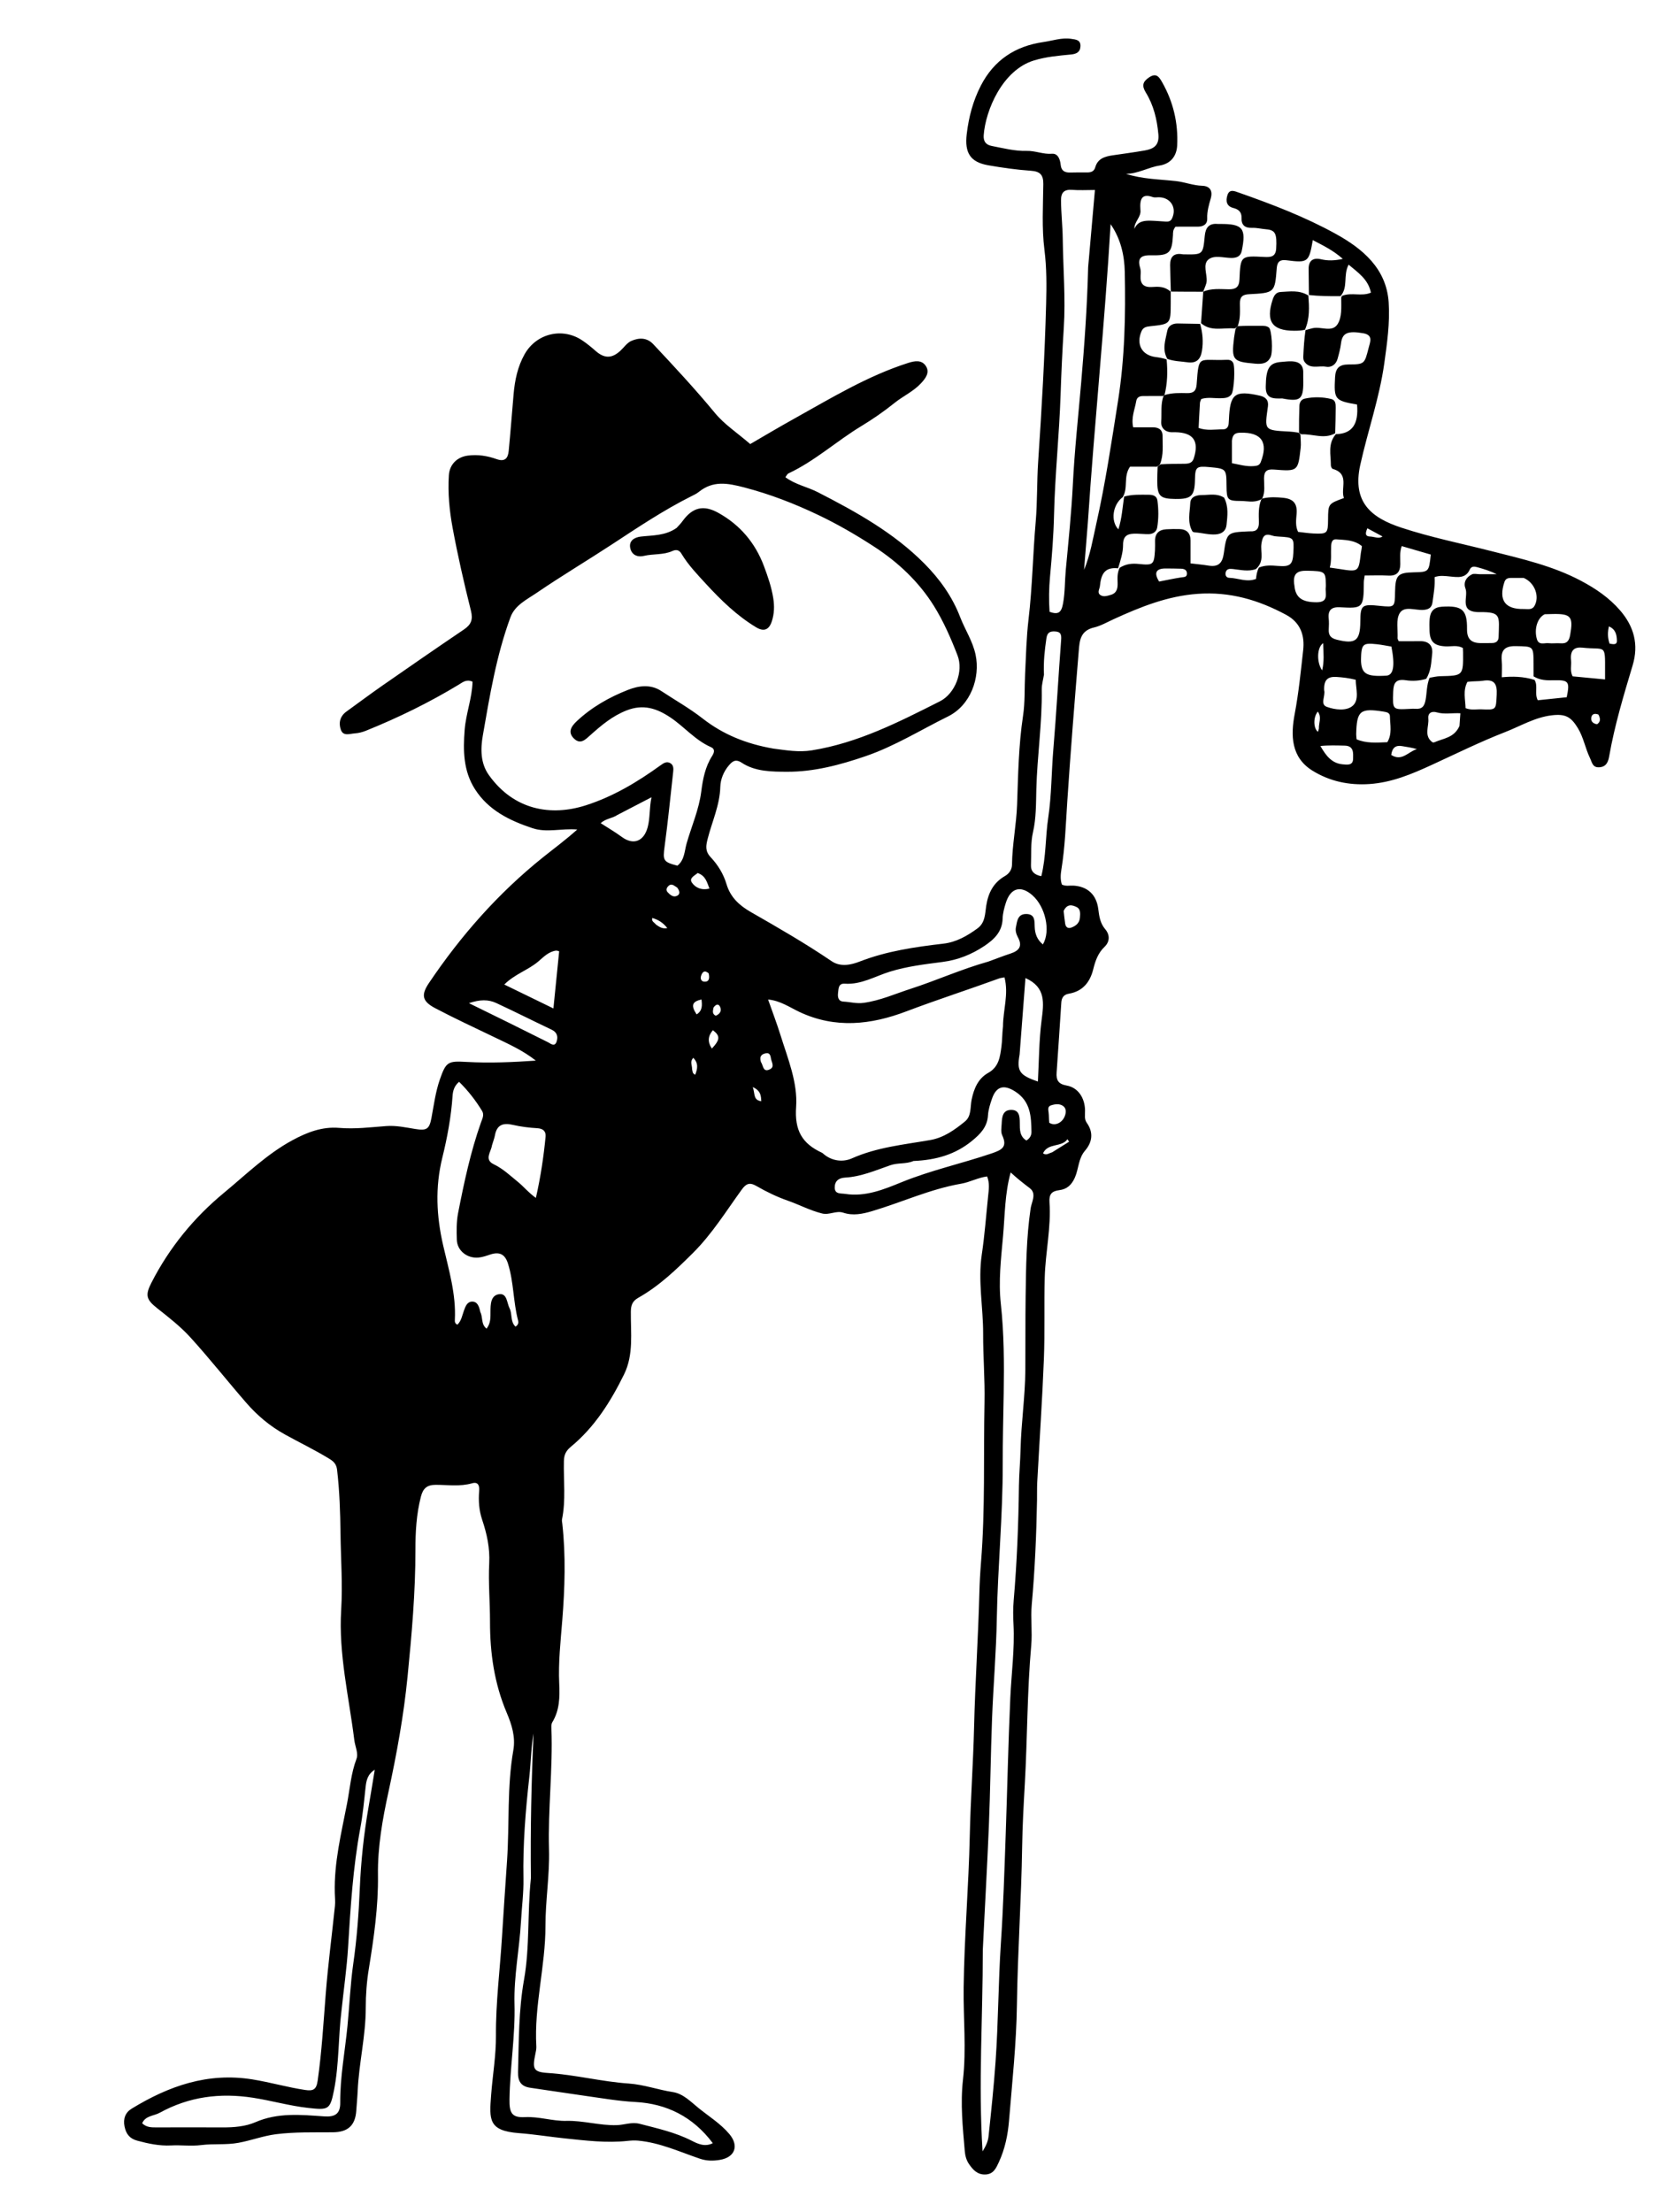 <svg version="1.1" id="Layer_1" xmlns="http://www.w3.org/2000/svg" xmlns:xlink="http://www.w3.org/1999/xlink" x="0px" y="0px"
	 width="100%" viewBox="0 0 768 1024" enable-background="new 0 0 768 1024" xml:space="preserve">
<path fill="#000000" opacity="1" stroke="none" 
	d="
M556.966,135.021 
	C560.792,133.373 564.841,133.858 568.813,133.905 
	C572.055,133.944 573.626,132.937 573.78,129.363 
	C574.253,118.365 574.375,118.376 585.194,118.932 
	C588.013,119.077 590.553,119.048 590.779,115.092 
	C591.176,108.13 590.422,106.493 586.089,106.128 
	C583.94,105.948 581.791,105.398 579.658,105.472 
	C576.268,105.589 574.627,104.184 574.742,100.822 
	C574.833,98.16 573.343,96.881 570.994,96.289 
	C567.688,95.457 567.401,92.963 568.186,90.407 
	C569.141,87.294 571.561,88.482 573.572,89.187 
	C588.92,94.57 604.166,100.412 618.362,108.257 
	C630.75,115.103 641.832,124.248 642.859,140.002 
	C643.471,149.397 642.136,158.825 640.821,168.216 
	C638.578,184.237 633.185,199.474 629.71,215.19 
	C625.845,232.667 635.042,239.727 648.723,244.243 
	C662.337,248.738 676.548,251.581 690.498,255.129 
	C704.628,258.723 718.759,261.902 731.776,268.783 
	C738.611,272.396 744.896,276.653 749.971,282.521 
	C756.405,289.96 758.701,298.308 755.796,307.997 
	C751.646,321.838 747.461,335.677 744.961,349.956 
	C744.541,352.353 743.798,354.887 740.484,355.155 
	C737.201,355.42 737.047,352.947 736.033,350.855 
	C733.864,346.38 733.092,341.401 730.463,337.067 
	C727.232,331.74 724.63,330.353 718.299,331.113 
	C710.511,332.048 703.853,336.114 696.774,338.869 
	C685.183,343.381 673.989,348.923 662.67,354.121 
	C653.465,358.349 644.249,362.235 633.89,362.926 
	C624.385,363.56 615.517,361.634 607.597,356.737 
	C597.617,350.566 597.469,340.403 599.352,330.481 
	C601.212,320.678 602.173,310.778 603.282,300.923 
	C604.008,294.477 602.289,288.3 595.392,284.594 
	C582.528,277.682 569.342,273.799 554.415,274.879 
	C540.428,275.891 528.003,280.921 515.617,286.573 
	C512.612,287.945 509.476,289.748 506.537,290.425 
	C500.04,291.923 499.77,296.603 499.386,301.298 
	C497.479,324.611 495.587,347.929 494.057,371.269 
	C493.372,381.717 493.036,392.171 491.34,402.534 
	C490.977,404.753 490.791,407.15 491.581,409.443 
	C493.361,410.362 495.221,409.818 497.005,409.938 
	C503.595,410.382 507.612,414.217 508.432,420.838 
	C508.84,424.136 509.305,427.371 511.63,430.101 
	C513.9,432.765 513.759,435.943 511.34,438.256 
	C508.253,441.208 507.056,444.794 506.076,448.714 
	C504.593,454.65 501.192,458.888 494.8,459.968 
	C492.388,460.376 491.455,461.862 491.307,464.116 
	C490.6,474.879 489.918,485.645 489.144,496.403 
	C488.893,499.897 489.827,501.787 493.772,502.475 
	C499.008,503.387 502.162,508.098 502.297,513.879 
	C502.344,515.87 501.843,517.974 503.086,519.712 
	C506.327,524.244 505.61,528.762 502.329,532.57 
	C499.164,536.243 499.394,540.914 497.635,544.975 
	C496.094,548.533 493.882,550.47 490.38,550.906 
	C486.846,551.346 485.58,552.822 485.835,556.482 
	C486.65,568.156 483.962,579.647 483.64,591.26 
	C483.288,603.914 483.742,616.594 483.24,629.239 
	C482.491,648.145 481.198,667.029 480.178,685.925 
	C480.026,688.751 480.122,691.589 480.07,694.421 
	C479.778,710.54 479.081,726.631 477.628,742.699 
	C477.061,748.971 477.945,755.374 477.385,761.648 
	C475.481,782.99 475.623,804.418 474.414,825.79 
	C473.87,835.401 473.331,845.045 473.185,854.672 
	C472.812,879.126 471.098,903.526 470.763,927.989 
	C470.518,945.864 468.572,963.724 467.117,981.569 
	C466.578,988.185 465.231,994.744 462.395,1000.839 
	C461.149,1003.516 459.942,1006.396 456.192,1006.541 
	C452.488,1006.684 450.438,1004.398 448.587,1001.717 
	C447.317,999.876 446.793,997.76 446.611,995.598 
	C445.685,984.613 444.528,973.82 445.8,962.564 
	C447.387,948.521 445.917,934.151 446.1,919.927 
	C446.401,896.512 448.431,873.167 448.938,849.743 
	C449.3,832.983 450.524,816.224 450.932,799.435 
	C451.436,778.68 452.84,757.946 453.383,737.191 
	C453.504,732.563 453.756,727.922 454.126,723.349 
	C456.131,698.592 455.257,673.793 455.763,649.016 
	C455.979,638.43 455.089,627.901 455.125,617.363 
	C455.166,605.133 452.66,592.984 454.499,580.696 
	C455.843,571.711 456.495,562.622 457.44,553.578 
	C457.746,550.645 458.214,547.693 456.964,544.554 
	C452.693,545.113 448.953,547.223 445,547.905 
	C430.638,550.383 417.474,556.537 403.655,560.634 
	C399.312,561.921 394.879,562.84 390.39,561.34 
	C387.058,560.226 383.996,562.552 380.544,561.693 
	C375.008,560.316 370.02,557.635 364.699,555.771 
	C359.698,554.02 354.832,551.681 350.244,549.02 
	C346.971,547.122 345.366,547.895 343.342,550.689 
	C336.138,560.636 329.633,571.159 320.883,579.887 
	C313.11,587.64 305.154,595.271 295.503,600.708 
	C292.686,602.295 292.067,604.272 292.037,607.171 
	C291.933,616.944 293.426,626.975 288.889,636.196 
	C282.689,648.796 275.259,660.618 264.281,669.669 
	C261.898,671.634 261.11,673.497 261.044,676.356 
	C260.838,685.326 261.993,694.345 260.175,703.266 
	C260.047,703.892 260.225,704.588 260.299,705.247 
	C261.957,720.156 261.483,735.025 260.296,749.968 
	C259.521,759.72 258.418,769.499 258.88,779.356 
	C259.168,785.483 259.074,791.679 255.652,797.238 
	C255.178,798.006 255.232,799.187 255.268,800.169 
	C255.956,818.823 253.636,837.416 254.156,856.068 
	C254.486,867.888 252.499,879.66 252.511,891.385 
	C252.53,910.167 247.207,928.444 248.283,947.23 
	C248.348,948.369 248.091,949.548 247.851,950.68 
	C246.375,957.642 246.882,959.121 253.589,959.546 
	C266.212,960.344 278.485,963.568 291.051,964.431 
	C298.066,964.913 304.614,967.331 311.482,968.388 
	C316.183,969.112 319.632,972.725 323.225,975.653 
	C328.111,979.634 333.577,982.968 337.669,987.851 
	C342.226,993.29 340.227,998.634 333.192,999.783 
	C330.143,1000.28 327.214,1000.314 323.956,999.21 
	C314.601,996.04 305.518,991.806 295.474,990.872 
	C293.783,990.714 292.225,990.801 290.57,990.981 
	C280.784,992.045 271.098,990.825 261.37,989.813 
	C254.326,989.081 247.343,987.926 240.256,987.393 
	C225.998,986.321 226.495,981.137 227.358,969.739 
	C228.051,960.581 229.65,951.432 229.586,942.287 
	C229.479,926.943 231.453,911.793 232.387,896.551 
	C233.106,884.816 233.927,873.064 234.723,861.346 
	C235.882,844.286 234.665,827.094 237.638,810.14 
	C238.703,804.067 236.953,798.408 234.571,792.794 
	C228.859,779.333 226.818,765.249 226.837,750.598 
	C226.849,741.63 226.023,732.584 226.472,723.629 
	C226.829,716.504 225.406,710.012 223.195,703.428 
	C221.759,699.152 221.43,694.625 221.826,690.095 
	C222.036,687.691 221.322,685.792 218.579,686.581 
	C212.979,688.192 207.317,687.3 201.704,687.305 
	C197.568,687.309 195.819,689.001 194.831,692.843 
	C192.75,700.935 192.303,709.201 192.313,717.419 
	C192.339,737.067 190.594,756.62 188.669,776.097 
	C186.898,794.02 183.669,811.806 179.824,829.494 
	C177.094,842.053 174.79,854.831 174.97,867.962 
	C175.171,882.569 173.061,897.076 170.71,911.517 
	C169.753,917.394 169.312,923.418 169.318,929.375 
	C169.329,942.391 166.135,955.061 165.566,967.999 
	C165.435,970.986 165.126,973.965 164.933,976.951 
	C164.484,983.892 161.011,986.945 154.097,986.999 
	C145.302,987.068 136.428,986.798 127.743,987.896 
	C121.945,988.629 116.306,990.779 110.416,991.867 
	C104.577,992.945 98.87,992.188 93.138,992.922 
	C88.566,993.507 83.849,992.847 79.214,993.09 
	C73.806,993.372 68.683,992.262 63.53,990.88 
	C59.999,989.933 58.344,987.745 57.65,984.28 
	C56.931,980.693 58.053,977.829 60.952,976.061 
	C78.11,965.593 96.102,959.188 116.851,962.523 
	C125.062,963.843 133.009,966.172 141.21,967.406 
	C145.035,967.981 146.464,967.241 147.053,963.13 
	C148.975,949.713 149.74,936.217 150.806,922.73 
	C151.877,909.193 153.662,895.713 155.054,882.2 
	C155.257,880.232 155.031,878.218 154.98,876.226 
	C154.619,862.194 157.977,848.635 160.625,835.037 
	C161.979,828.08 162.461,820.924 165.034,814.139 
	C165.995,811.604 164.384,808.394 164.023,805.485 
	C161.533,785.453 156.694,765.56 157.939,745.294 
	C158.668,733.439 157.78,721.744 157.634,709.981 
	C157.512,700.087 157.203,690.191 156.044,680.336 
	C155.75,677.838 154.567,676.547 152.589,675.331 
	C145.923,671.233 138.86,667.837 132.028,664.062 
	C124.99,660.174 119.141,655.249 114.006,649.341 
	C105.292,639.316 97.055,628.868 88.127,619.043 
	C83.575,614.032 78.117,609.788 72.776,605.567 
	C67.677,601.536 67.137,599.545 70.087,593.771 
	C78.383,577.536 89.764,563.627 103.674,552.139 
	C113.875,543.715 123.407,534.312 135.226,527.875 
	C142.099,524.132 149.138,521.412 157.007,522.081 
	C164.351,522.706 171.585,521.774 178.847,521.232 
	C183.407,520.892 187.789,521.874 192.182,522.581 
	C197.349,523.413 198.728,522.811 199.712,517.581 
	C200.848,511.55 201.601,505.467 203.644,499.604 
	C206.533,491.314 207.458,491.084 216.117,491.558 
	C226.665,492.135 237.268,491.695 248.049,490.94 
	C242.086,486.222 235.376,483.234 228.766,480.054 
	C219.62,475.655 210.404,471.383 201.43,466.653 
	C195.369,463.458 194.859,460.534 198.589,454.997 
	C213.355,433.08 230.612,413.476 251.315,396.877 
	C256.459,392.753 261.83,388.819 267.23,383.965 
	C259.929,383.358 253.126,385.568 246.473,383.346 
	C235.891,379.813 226.12,375.09 219.856,365.273 
	C214.465,356.824 214.357,347.435 215.103,337.854 
	C215.692,330.293 218.575,323.078 218.745,315.546 
	C215.915,314.258 214.169,315.825 212.386,316.906 
	C198.718,325.189 184.413,332.176 169.603,338.164 
	C167.871,338.865 166.162,339.343 164.312,339.464 
	C161.911,339.62 158.906,340.949 157.784,337.774 
	C156.674,334.637 157.376,331.52 160.389,329.355 
	C165.921,325.379 171.367,321.28 176.958,317.39 
	C189.518,308.653 202.101,299.948 214.774,291.378 
	C218.12,289.115 219.036,286.798 218.002,282.665 
	C214.826,269.971 211.905,257.192 209.525,244.328 
	C208.049,236.354 207.277,228.193 207.792,220.015 
	C208.108,214.988 211.587,211.535 216.587,210.887 
	C221.173,210.292 225.615,210.994 229.848,212.504 
	C233.807,213.916 235.168,212.05 235.489,208.74 
	C236.335,200.008 236.99,191.258 237.755,182.518 
	C238.325,176.019 239.602,169.727 242.871,163.943 
	C248.264,154.397 260.232,151.409 269.434,157.495 
	C271.644,158.957 273.711,160.667 275.706,162.42 
	C279.746,165.969 283.184,166.022 287.139,162.407 
	C288.856,160.837 290.29,158.642 292.302,157.783 
	C295.74,156.316 299.414,156.123 302.417,159.322 
	C312.196,169.741 321.91,180.195 331.025,191.235 
	C335.302,196.417 341.19,200.269 347.3,205.545 
	C352.8,202.363 360.167,197.962 367.662,193.792 
	C384.787,184.264 401.564,174.017 420.417,167.995 
	C423.518,167.004 426.642,166.497 428.576,169.381 
	C430.609,172.414 428.435,175.165 426.389,177.38 
	C422.881,181.179 418.036,183.357 414.163,186.468 
	C409.217,190.442 404.066,194.009 398.721,197.243 
	C387.235,204.194 377.225,213.408 364.964,219.151 
	C364.452,219.391 364.169,220.121 363.572,220.891 
	C368.198,224.334 373.718,225.337 378.538,227.806 
	C396.346,236.93 413.813,246.619 428.016,260.971 
	C435.015,268.045 440.837,276.142 444.495,285.671 
	C446.737,291.513 450.283,296.698 451.633,303.092 
	C453.868,313.679 449.34,326.465 438.843,331.641 
	C426.217,337.866 414.24,345.37 400.807,349.988 
	C388.975,354.056 376.825,357.283 364.401,357.234 
	C357.443,357.206 349.68,357.23 343.383,353.07 
	C340.5,351.166 339.032,352.432 337.514,354.179 
	C335.045,357.019 333.546,360.652 333.449,364.218 
	C333.217,372.71 329.634,380.275 327.605,388.252 
	C326.776,391.514 326.353,393.985 329.012,396.809 
	C332.31,400.311 334.924,404.55 336.308,409.219 
	C338.128,415.361 342.293,419.139 347.595,422.178 
	C360.247,429.429 372.887,436.7 384.966,444.908 
	C389.103,447.719 393.979,446.637 397.97,445.088 
	C410.509,440.221 423.571,438.343 436.769,436.799 
	C442.711,436.104 447.76,433.21 452.523,429.726 
	C456.11,427.102 455.985,422.975 456.539,419.35 
	C457.456,413.356 459.838,408.609 465.182,405.528 
	C467.205,404.361 468.456,402.51 468.482,400.234 
	C468.591,390.926 470.508,381.801 470.839,372.471 
	C471.326,358.773 471.532,345.014 473.59,331.377 
	C474.553,325 474.232,318.445 474.546,311.991 
	C474.958,303.533 475.159,294.966 476.144,286.635 
	C477.916,271.656 478.136,256.61 479.448,241.625 
	C480.259,232.362 479.968,223.024 480.596,213.708 
	C482.238,189.343 483.647,164.945 484.285,140.538 
	C484.499,132.318 484.552,123.953 483.503,115.652 
	C482.226,105.56 482.869,95.358 482.979,85.206 
	C483.025,80.973 481.53,79.34 477.241,79.042 
	C470.637,78.583 464.043,77.645 457.513,76.512 
	C449.158,75.062 446.491,70.744 447.527,62.053 
	C448.461,54.208 450.406,46.756 454.033,39.692 
	C460.148,27.781 470.022,21.33 483.018,19.463 
	C487.257,18.854 491.402,17.343 495.815,17.971 
	C498.068,18.292 500.343,18.431 500.17,21.511 
	C500.017,24.225 498.179,24.999 495.737,25.232 
	C489.98,25.782 484.276,26.269 478.621,27.993 
	C464.067,32.431 456.244,50.997 455.386,62.553 
	C455.178,65.361 456.313,67.019 459.066,67.55 
	C464.436,68.586 469.754,70.001 475.292,69.846 
	C479.244,69.736 482.932,71.495 487.007,71.171 
	C489.763,70.951 490.759,73.827 490.995,76.151 
	C491.314,79.295 493.053,79.954 495.723,79.858 
	C498.22,79.769 500.722,79.809 503.222,79.817 
	C505.023,79.823 506.466,79.427 507.042,77.394 
	C508.187,73.353 511.521,72.417 515.115,71.891 
	C520.041,71.171 524.979,70.512 529.883,69.661 
	C533.971,68.951 536.722,67.382 536.25,62.186 
	C535.622,55.271 534.062,48.746 530.456,42.867 
	C528.555,39.767 528.882,37.905 531.897,35.853 
	C535.339,33.51 536.636,35.683 538.023,38.126 
	C543.167,47.184 545.459,57.006 544.947,67.324 
	C544.708,72.149 542.042,75.809 536.74,76.646 
	C531.493,77.475 526.762,80.451 521.243,80.458 
	C528.76,82.923 536.633,82.966 544.352,83.821 
	C548.49,84.28 552.346,85.872 556.578,85.998 
	C559.773,86.094 561.596,87.997 560.493,91.849 
	C559.636,94.84 558.723,97.884 558.854,101.144 
	C558.961,103.822 557.06,104.901 554.563,104.922 
	C550.934,104.952 547.306,104.93 544.188,104.93 
	C542.859,106.515 543.061,107.722 542.999,108.864 
	C542.556,117.024 541.325,118.357 533.081,118.163 
	C528.609,118.058 526.288,119.102 527.831,124.084 
	C528.164,125.162 528.076,126.409 528.001,127.567 
	C527.755,131.399 529.421,133.099 533.315,132.841 
	C536.126,132.655 539.021,132.515 541.686,134.807 
	C542,134.997 541.974,134.97 541.967,135.435 
	C541.961,137.389 541.968,138.878 541.962,140.367 
	C541.922,149.993 541.924,150.013 532.406,151.016 
	C530.675,151.198 529.206,151.504 528.422,153.35 
	C525.836,159.447 528.613,164.469 535.076,165.289 
	C536.717,165.496 538.35,165.769 540.065,166.37 
	C540.598,172.105 540.434,177.448 539.09,182.869 
	C538.94,183.006 538.637,183.275 538.206,183.291 
	C534.942,183.31 532.109,183.329 529.277,183.312 
	C527.592,183.302 526.294,183.846 525.993,185.668 
	C525.359,189.513 523.558,193.231 524.58,197.799 
	C527.64,197.799 530.614,197.815 533.588,197.794 
	C536.328,197.774 538.207,198.865 538.183,201.813 
	C538.146,206.12 538.751,210.494 536.983,214.923 
	C536.488,215.452 536.195,215.744 535.45,216.033 
	C530.885,216.029 526.772,216.029 523.12,216.029 
	C519.909,220.644 522.392,225.805 519.728,230.138 
	C515.176,233.504 513.958,241.079 517.73,245.033 
	C519.379,239.873 519.633,234.921 520.39,229.866 
	C524.371,228.75 528.041,229.024 531.689,229.012 
	C533.647,229.005 535.516,229.457 535.813,231.735 
	C536.352,235.858 536.388,240.03 535.71,244.134 
	C535.38,246.135 533.767,247.21 531.72,247.245 
	C529.904,247.276 528.085,247.054 526.266,247.025 
	C522.692,246.967 519.859,247.362 519.893,252.27 
	C519.917,255.848 518.691,259.435 517.603,263.061 
	C510.921,262.319 509.688,266.415 509.183,271.288 
	C509.036,272.702 507.773,274.294 509.368,275.415 
	C510.828,276.44 512.544,275.828 514.173,275.371 
	C517.061,274.56 517.443,272.264 517.377,269.872 
	C517.312,267.533 517.147,265.224 518.332,262.814 
	C521.329,260.914 524.231,260.746 527.297,261.063 
	C533.831,261.739 534.251,261.347 534.666,254.823 
	C534.76,253.334 534.701,251.834 534.701,250.339 
	C534.701,246.85 536.602,245.185 539.928,244.994 
	C541.916,244.881 543.914,244.853 545.905,244.896 
	C549.309,244.971 551.124,246.705 551.132,250.175 
	C551.141,253.626 551.134,257.076 551.134,260.774 
	C554.217,261.15 556.83,261.381 559.413,261.801 
	C563.933,262.537 565.885,260.781 566.533,256.136 
	C567.895,246.374 568.132,246.407 578.234,245.962 
	C578.4,245.955 578.567,245.943 578.733,245.953 
	C581.758,246.146 582.838,244.638 582.779,241.726 
	C582.708,238.256 582.469,234.736 583.876,231.205 
	C584.04,231.04 584.369,230.711 584.742,230.671 
	C588.064,229.957 590.988,230.13 593.997,230.425 
	C598.789,230.893 600.64,233.147 600.231,237.936 
	C600.002,240.628 599.609,243.514 600.917,246.196 
	C603.407,246.465 605.696,246.837 607.997,246.937 
	C614.488,247.218 614.745,246.933 614.8,240.518 
	C614.863,233.193 614.863,233.193 622.143,230.533 
	C620.464,226.04 624.96,219.334 616.966,217.05 
	C616.536,216.927 616.09,215.946 616.093,215.366 
	C616.115,210.496 614.557,205.399 618.416,200.967 
	C625.97,200.787 629.021,196.328 628.217,187.25 
	C617.847,185.452 617.494,184.877 618.043,174.596 
	C618.266,170.436 619.971,168.733 624.19,168.708 
	C631.688,168.665 631.67,168.487 633.547,161.161 
	C634.287,158.27 635.821,155.082 631.08,154.255 
	C623.79,152.983 621.381,154.188 620.801,158.899 
	C620.499,161.354 619.85,163.783 619.175,166.172 
	C618.438,168.782 616.235,170.211 613.872,169.757 
	C610.482,169.105 606.321,171.151 603.776,167.296 
	C603.363,166.671 603.305,165.707 603.339,164.91 
	C603.505,160.935 603.757,156.963 604.363,152.819 
	C605.704,152.409 606.659,152.162 607.618,151.93 
	C611.494,150.99 616.625,154.041 619.176,150.1 
	C621.309,146.806 620.879,142.126 620.892,137.976 
	C620.893,137.646 620.95,137.316 621.359,136.909 
	C625.815,135.195 630.281,137.36 634.64,135.463 
	C633.4,129.304 628.736,126.227 624.314,122.5 
	C621.651,127.576 624.246,132.917 620.549,137.101 
	C615.382,137.132 610.676,137.08 605.936,136.56 
	C605.873,132.263 605.874,128.434 605.808,124.605 
	C605.738,120.525 607.958,119.169 611.584,120.018 
	C614.716,120.751 617.719,120.677 621.628,119.848 
	C617.136,115.826 612.432,113.618 607.731,111.14 
	C605.936,121.44 605.544,121.733 595.532,120.468 
	C592.722,120.113 591.28,120.963 591.037,124.146 
	C590.169,135.488 590.074,135.57 578.18,136.189 
	C575.21,136.344 573.98,137.403 573.979,140.35 
	C573.979,143.829 574.337,147.36 572.972,150.973 
	C572.523,151.464 572.256,151.735 571.527,152.03 
	C566.004,151.597 560.611,153.616 556,149.598 
	C556.362,144.435 556.696,139.703 557.014,134.984 
	C556.998,134.997 556.966,135.021 556.966,135.021 
M710.371,314.713 
	C712.13,317.54 710.232,320.954 711.878,324.134 
	C716.346,323.669 720.83,323.202 725.28,322.739 
	C726.795,315.471 726.224,314.72 719.302,314.884 
	C716.153,314.959 713.018,314.97 709.952,313.088 
	C709.94,311.103 709.922,309.118 709.916,307.133 
	C709.891,298.992 709.887,299.233 701.677,299.081 
	C696.63,298.988 694.732,300.95 695.194,305.834 
	C695.421,308.243 695.233,310.692 695.233,313.495 
	C700.229,313.037 705.145,313.09 710.371,314.713 
M582.774,262.739 
	C585.64,261.499 588.637,261.722 591.63,261.961 
	C597.279,262.414 598.464,261.4 598.734,255.836 
	C599.074,248.807 599.051,248.793 591.94,248.37 
	C590.95,248.312 589.924,248.236 588.995,247.927 
	C585.463,246.752 584.513,248.124 583.963,251.641 
	C583.371,255.42 585.528,259.75 581.402,263.413 
	C577.81,264.702 574.23,263.753 570.642,263.381 
	C569.291,263.242 567.838,263.217 567.41,264.921 
	C567.078,266.245 567.685,267.432 569.065,267.464 
	C573.125,267.557 577.124,269.657 581.445,267.981 
	C581.633,266.268 581.813,264.63 582.774,262.739 
M661.786,313.729 
	C663.423,313.475 665.056,313.033 666.698,312.998 
	C677.382,312.771 677.384,312.8 677.289,301.841 
	C677.283,301.2 677.234,300.559 677.205,299.927 
	C674.523,298.487 671.818,299.319 669.219,299.19 
	C663.931,298.929 661.955,297.103 661.774,291.952 
	C661.71,290.122 661.669,288.276 661.833,286.457 
	C662.139,283.042 663.765,281.069 667.524,280.837 
	C676.801,280.265 679.232,282.15 679.129,291.223 
	C679.077,295.803 681.105,297.61 685.326,297.676 
	C687.157,297.704 688.99,297.68 690.821,297.643 
	C692.591,297.607 693.707,296.704 693.753,294.915 
	C694.003,285.027 695.085,283.286 685.004,283.332 
	C684.504,283.334 684.002,283.348 683.505,283.307 
	C675.554,282.646 679.832,276.123 678.403,272.383 
	C677.326,269.562 678.771,267.12 681.461,265.836 
	C682.401,265.388 683.741,265.782 684.898,265.783 
	C687.558,265.786 690.218,265.784 692.878,265.784 
	C689.888,264.306 686.893,263.386 683.874,262.549 
	C682.549,262.182 681.118,262.032 680.419,263.605 
	C678.529,267.863 674.758,267.185 671.37,266.857 
	C668.903,266.618 666.549,266.259 664.119,267.146 
	C664.382,271.195 663.646,274.959 663.151,278.751 
	C662.832,281.193 661.487,282.074 659.154,282.298 
	C655.311,282.667 650.144,280.246 647.969,283.811 
	C646.143,286.805 647.184,291.548 646.968,295.518 
	C646.96,295.665 647.085,295.819 647.495,296.804 
	C650.575,296.804 654.023,296.845 657.471,296.794 
	C661.57,296.732 663.433,299.038 662.981,302.76 
	C662.524,306.523 662.592,310.427 660.212,314.23 
	C657.129,315.157 653.894,315.342 650.818,314.875 
	C646.279,314.185 645.072,316.012 644.946,320.221 
	C644.697,328.561 644.511,328.553 652.698,328.127 
	C653.527,328.084 654.366,328.02 655.189,328.089 
	C658.291,328.35 659.416,326.96 659.972,323.87 
	C660.566,320.569 660.381,317.245 661.786,313.729 
M358.023,346.514 
	C363.933,347.272 369.713,348.308 375.834,347.326 
	C397.22,343.896 416.149,334.193 435.116,324.627 
	C442.154,321.078 446.132,310.79 443.267,303.373 
	C440.232,295.514 436.802,287.652 432.365,280.526 
	C425.352,269.264 415.765,260.25 404.586,252.988 
	C396.225,247.556 387.627,242.571 378.615,238.289 
	C367.67,233.086 356.54,228.767 344.686,225.663 
	C336.643,223.556 330.102,222.376 323.406,227.768 
	C322.382,228.592 321.131,229.154 319.941,229.751 
	C307.137,236.182 295.24,244.155 283.307,251.98 
	C271.761,259.55 259.889,266.606 248.494,274.392 
	C243.895,277.534 238.37,280.107 236.301,285.721 
	C229.784,303.406 226.723,321.962 223.515,340.428 
	C222.448,346.573 222.353,353.213 226.305,358.755 
	C237.895,375.007 255.053,377.958 271.271,372.744 
	C283.933,368.673 295.136,361.945 305.819,354.224 
	C307.233,353.202 308.661,352.258 310.363,353.289 
	C311.863,354.197 311.799,355.835 311.632,357.335 
	C310.351,368.854 309.21,380.392 307.658,391.875 
	C306.795,398.266 306.992,399 313.588,400.709 
	C316.938,398.072 316.846,393.92 317.87,390.35 
	C320.151,382.399 323.573,374.719 324.62,366.486 
	C325.366,360.62 326.443,355.015 329.631,349.985 
	C330.669,348.348 331.155,346.725 329.089,345.818 
	C321.761,342.602 316.716,336.323 310.219,332.015 
	C304.021,327.905 297.813,325.809 290.085,328.834 
	C283.468,331.423 278.414,335.718 273.352,340.231 
	C271.008,342.322 268.744,344.799 265.738,341.895 
	C262.673,338.934 264.439,336.23 267.013,333.814 
	C273.906,327.34 282.06,322.732 290.699,319.339 
	C295.475,317.463 301.087,316.532 306.124,319.862 
	C312.503,324.079 319.223,327.855 325.228,332.548 
	C334.751,339.991 345.414,344.318 358.023,346.514 
M464.322,475.019 
	C464.342,467.565 467.028,460.13 465.002,452.398 
	C463.815,452.634 463.15,452.678 462.549,452.897 
	C448.246,458.105 433.758,462.77 419.512,468.171 
	C403.227,474.345 386.687,476.259 370.017,468.379 
	C365.57,466.277 361.252,463.2 355.571,462.653 
	C357.603,468.45 359.61,473.69 361.278,479.036 
	C364.689,489.962 369.342,501.136 368.547,512.373 
	C367.778,523.246 371.321,529.323 380.39,533.529 
	C380.831,533.734 381.187,534.125 381.578,534.435 
	C385.502,537.547 390.386,537.965 394.381,536.188 
	C405.993,531.023 418.385,529.838 430.623,527.714 
	C436.917,526.621 441.96,522.989 446.717,519.103 
	C449.8,516.584 449.077,512.431 449.812,508.925 
	C450.866,503.904 452.789,499.228 457.487,496.611 
	C462.461,493.839 462.973,489.084 463.608,484.354 
	C463.982,481.568 463.908,478.722 464.322,475.019 
M454.964,902.724 
	C454.996,933.731 452.863,964.74 454.859,995.839 
	C456.24,993.632 457.355,991.376 457.605,989.028 
	C458.835,977.502 460.048,965.966 460.868,954.405 
	C462.172,936.044 462.13,917.626 463.354,899.237 
	C464.464,882.554 464.978,865.787 465.571,849.057 
	C466.318,827.971 466.744,806.878 467.705,785.79 
	C468.219,774.517 469.769,763.263 469.183,751.931 
	C468.994,748.288 468.94,744.604 469.252,740.976 
	C470.776,723.252 471.485,705.502 471.699,687.715 
	C471.767,682.146 472.312,676.582 472.443,670.984 
	C472.729,658.724 474.567,646.491 474.658,634.238 
	C474.743,622.83 474.628,611.412 474.792,599.995 
	C474.988,586.388 475.12,572.819 477.12,559.284 
	C477.535,556.475 480.008,552.483 476.744,550.011 
	C473.663,547.677 470.62,545.267 467.869,542.697 
	C465.136,552.559 465.212,562.415 464.343,572.144 
	C463.413,582.553 462.161,593.004 463.31,603.505 
	C464.813,617.236 464.855,631.118 464.641,644.811 
	C464.471,655.691 464.166,666.687 464.194,677.568 
	C464.256,701.499 461.878,725.298 461.454,749.192 
	C461.181,764.621 459.847,780.027 459.253,795.454 
	C458.616,811.998 458.457,828.562 457.782,845.104 
	C457.011,864.008 455.9,882.899 454.964,902.724 
M503.738,123.622 
	C504.764,111.952 505.789,100.282 506.874,87.944 
	C502.969,87.944 499.653,88.152 496.375,87.889 
	C492.675,87.592 491.159,89.077 491.179,92.708 
	C491.212,98.696 491.903,104.68 491.977,110.614 
	C492.148,124.348 493.331,138.069 492.454,151.834 
	C491.8,162.118 491.318,172.42 490.977,182.731 
	C490.362,201.315 488.363,219.836 487.939,238.449 
	C487.723,247.908 486.968,257.367 486.096,266.792 
	C485.59,272.266 485.495,277.68 485.875,283.21 
	C489.946,284.625 491.352,283.624 492.142,279.199 
	C493.059,274.068 492.901,268.969 493.376,263.875 
	C494.608,250.666 495.989,237.455 496.654,224.211 
	C497.441,208.505 499.152,192.889 500.495,177.24 
	C502,159.706 503.277,142.17 503.738,123.622 
M222.348,607.327 
	C223.604,609.68 222.591,612.955 225.242,615.015 
	C227.227,612.479 227.043,609.797 227.058,607.146 
	C227.077,603.743 227.136,599.539 231.101,599.049 
	C234.789,598.593 234.616,603.065 235.894,605.592 
	C237.238,608.249 236.145,611.783 238.638,614.066 
	C240.029,613.253 240.064,612.09 239.838,611.233 
	C237.551,602.577 237.867,593.474 235.152,584.878 
	C233.703,580.292 230.968,579.321 226.748,580.761 
	C225.028,581.348 223.251,581.954 221.461,582.113 
	C216.306,582.571 211.62,578.952 211.474,573.856 
	C211.357,569.756 211.26,565.604 212.071,561.461 
	C214.849,547.283 217.837,533.174 222.681,519.516 
	C223.256,517.895 224.279,516.057 223.162,514.225 
	C220.169,509.315 216.66,504.826 212.536,500.759 
	C210.172,502.708 209.652,505.128 209.5,507.333 
	C208.839,516.981 207.062,526.544 204.781,535.793 
	C201.365,549.645 202.039,562.972 205.177,576.585 
	C207.782,587.887 211.177,599.104 210.562,610.934 
	C210.524,611.666 210.503,612.617 211.738,613.169 
	C213.577,611.429 213.947,608.918 214.771,606.647 
	C215.467,604.73 216.243,602.547 218.526,602.491 
	C220.865,602.434 221.784,604.453 222.348,607.327 
M245.771,869.37 
	C245.512,847.044 245.975,824.728 247.012,802.402 
	C245.807,809.062 245.789,815.789 245.045,822.435 
	C243.29,838.119 242.02,853.799 242.319,869.611 
	C242.444,876.2 241.548,882.805 241.181,889.407 
	C240.474,902.149 237.839,914.75 238.179,927.559 
	C238.572,942.339 236.087,956.951 235.854,971.701 
	C235.754,978.039 236.92,980.301 243.005,979.986 
	C249.535,979.647 255.775,981.875 262.202,981.719 
	C270.034,981.528 277.586,983.915 285.454,983.699 
	C289.038,983.601 292.436,982.106 296.221,983.096 
	C304.379,985.229 312.586,987.008 320.198,990.9 
	C323.066,992.366 326.352,993.911 329.966,992.033 
	C320.833,979.82 308.602,973.73 294.103,972.978 
	C286.281,972.572 278.689,971.217 271.013,970.149 
	C262.481,968.962 253.974,967.603 245.446,966.385 
	C241.146,965.771 239.696,963.311 239.81,959.111 
	C240.2,944.851 240.059,930.558 242.576,916.446 
	C245.298,901.183 244.08,885.661 245.771,869.37 
M158.091,930.676 
	C156.556,943.006 157.026,955.5 154.568,967.783 
	C152.8,976.617 151.987,976.754 142.638,975.718 
	C134.101,974.771 125.768,972.362 117.215,971.028 
	C101.759,968.617 87.442,970.54 73.905,977.979 
	C71.248,979.439 67.32,979.291 65.81,982.83 
	C67.904,984.841 70.263,984.738 72.581,984.738 
	C82.746,984.741 92.91,984.68 103.075,984.742 
	C108.28,984.774 113.627,984.331 118.228,982.332 
	C128.67,977.794 139.326,978.895 150.047,979.638 
	C155.032,979.984 157.543,978.515 157.502,973.353 
	C157.406,961.317 159.714,949.561 160.872,937.675 
	C161.807,928.091 162.177,918.433 163.547,908.916 
	C165.198,897.438 166.07,885.883 166.551,874.367 
	C167.088,861.533 168.429,848.877 170.646,836.265 
	C171.644,830.584 172.543,824.885 173.488,819.194 
	C170.086,821.278 169.559,824.314 169.219,827.455 
	C168.541,833.719 167.948,840.056 166.803,846.19 
	C163.382,864.524 162.263,883.025 161.123,901.568 
	C160.543,910.991 159.176,920.365 158.091,930.676 
M503.589,241.988 
	C503.007,249.248 502.425,256.509 501.843,263.769 
	C504.741,256.788 505.923,249.474 507.548,242.248 
	C511.766,223.487 514.579,204.491 517.573,185.532 
	C520.69,165.8 521.107,145.839 520.69,125.911 
	C520.529,118.204 518.834,110.553 514.129,103.76 
	C511.429,149.628 506.705,195.281 503.589,241.988 
M457.564,445.087 
	C460.997,443.837 464.402,442.502 467.871,441.362 
	C471.695,440.104 473.422,438.031 471.31,434.034 
	C470.525,432.549 469.95,430.967 470.288,429.242 
	C470.866,426.299 471.116,422.919 475.317,423.084 
	C479.193,423.236 478.902,426.338 478.991,428.979 
	C479.1,432.235 480.093,434.967 482.786,437.162 
	C486.499,430.854 483.91,419.658 477.923,414.403 
	C472.537,409.677 467.828,410.974 465.629,417.919 
	C464.881,420.282 464.215,422.775 464.144,425.226 
	C463.967,431.347 460.139,434.899 455.624,437.913 
	C449.775,441.817 443.43,444.36 436.311,445.275 
	C428.122,446.327 419.789,447.331 411.956,449.765 
	C405.033,451.916 398.692,455.855 391.034,455.333 
	C388.08,455.132 388.194,457.684 387.962,459.553 
	C387.729,461.43 387.989,463.499 390.471,463.625 
	C393.573,463.783 396.505,464.656 399.812,464.204 
	C407.48,463.156 414.397,460.016 421.611,457.689 
	C433.45,453.87 444.814,448.688 457.564,445.087 
M422.874,537.405 
	C419.473,538.905 415.722,538.135 412.153,539.373 
	C405.316,541.745 398.56,544.705 391.173,545.091 
	C388.112,545.251 386.395,546.841 386.42,549.713 
	C386.446,552.88 389.263,552.315 391.294,552.635 
	C400.635,554.106 409.278,550.526 417.343,547.234 
	C430.964,541.674 445.261,538.585 459.088,533.885 
	C463.984,532.221 466.427,530.834 463.93,525.432 
	C463.225,523.908 463.634,521.817 463.716,519.994 
	C463.846,517.087 464.162,513.878 467.912,513.747 
	C471.848,513.611 472.087,516.744 472.087,519.749 
	C472.087,522.863 472.013,526.031 475.157,527.927 
	C476.863,526.894 477.517,525.384 477.492,523.961 
	C477.367,516.839 477.155,509.91 470.023,505.283 
	C464.929,501.978 461.26,502.633 459.223,508.563 
	C458.365,511.062 457.519,513.679 457.366,516.284 
	C457.048,521.69 453.78,524.962 449.966,528.085 
	C442.324,534.339 433.456,536.971 422.874,537.405 
M483.278,312.304 
	C482.919,314.59 482.221,316.881 482.255,319.162 
	C482.489,334.628 480.137,349.949 479.748,365.395 
	C479.584,371.933 479.697,378.683 478.213,385.141 
	C477.036,390.264 477.481,395.389 477.266,400.509 
	C477.147,403.317 478.882,404.987 482.047,405.571 
	C484.306,396.543 483.922,387.398 485.259,378.473 
	C486.819,368.061 486.732,357.381 487.624,346.826 
	C489.048,329.982 489.95,313.095 491.231,296.238 
	C491.421,293.744 491.083,292.413 488.343,292.281 
	C485.959,292.165 484.785,292.856 484.409,295.495 
	C483.657,300.768 482.993,306.018 483.278,312.304 
M638.93,280.465 
	C645.69,281.112 645.69,281.112 645.813,273.954 
	C645.945,266.29 647.088,265.077 654.329,264.921 
	C661.501,264.767 661.501,264.767 662.344,256.696 
	C657.937,255.413 653.441,254.104 648.887,252.778 
	C647.837,255.858 648.269,258.539 648.23,261.173 
	C648.173,264.897 646.534,266.647 642.663,266.436 
	C639.067,266.24 635.452,266.394 631.75,266.394 
	C631.549,267.916 631.35,268.72 631.35,269.524 
	C631.343,281.69 630.683,281.645 620.327,281.095 
	C616.513,280.892 614.688,282.285 615.095,286.26 
	C615.264,287.909 615.214,289.594 615.118,291.255 
	C614.962,293.978 615.933,295.371 618.815,296.096 
	C627.428,298.261 629.661,296.692 629.732,287.779 
	C629.793,280.054 630.367,279.535 638.93,280.465 
M227.748,530.176 
	C227.343,533.177 224.006,536.734 228.558,538.915 
	C232.862,540.977 236.135,544.14 239.735,547.061 
	C242.464,549.275 244.696,552.107 248.078,554.492 
	C250.274,544.766 251.657,535.536 252.559,526.237 
	C252.803,523.721 251.522,522.389 248.703,522.225 
	C244.917,522.005 241.1,521.534 237.41,520.679 
	C232.849,519.622 229.969,520.666 229.101,525.597 
	C228.873,526.894 228.331,528.135 227.748,530.176 
M472.004,488.131 
	C470.631,495.796 471.906,497.704 480.473,500.618 
	C480.986,491.169 480.973,481.697 482.166,472.38 
	C483.189,464.382 484.315,456.996 474.711,452.726 
	C473.827,464.235 472.944,475.73 472.004,488.131 
M257.435,440.016 
	C253.929,440.497 251.659,442.959 249.149,445.09 
	C244.527,449.013 238.434,450.806 233.444,455.72 
	C241.04,459.416 248.169,462.885 256.192,466.79 
	C257.159,457.313 258.025,448.862 258.846,440.406 
	C258.858,440.282 258.32,440.105 257.435,440.016 
M285.706,377.291 
	C283.426,378.847 280.355,378.889 278.091,381.038 
	C281.515,383.254 284.794,385.15 287.822,387.385 
	C293.155,391.32 298.004,389.532 299.805,382.992 
	C300.993,378.679 300.525,374.286 301.594,369.04 
	C295.936,371.966 291.146,374.444 285.706,377.291 
M253.863,482.528 
	C255.344,483.473 256.991,484.51 257.739,481.919 
	C258.397,479.638 257.792,477.771 255.338,476.61 
	C246.781,472.558 238.331,468.275 229.742,464.292 
	C226.1,462.604 222.219,462.603 217.094,464.35 
	C229.87,470.612 241.57,476.346 253.863,482.528 
M642.22,343.555 
	C644.549,339.75 643.512,335.576 643.438,331.536 
	C643.408,329.923 641.95,329.621 640.538,329.396 
	C629.64,327.664 628.06,328.941 627.823,339.855 
	C627.806,340.65 627.952,341.448 628.021,342.227 
	C632.516,344.13 637.014,343.769 642.22,343.555 
M727.291,305.668 
	C727.521,308.081 726.699,310.601 728.01,313.065 
	C732.983,313.539 737.947,314.012 743.03,314.497 
	C743.03,312.726 743.026,311.586 743.031,310.446 
	C743.092,297.662 743.243,300.966 732.6,299.799 
	C729.087,299.414 726.749,300.685 727.291,305.668 
M612.989,319.494 
	C613.699,322.081 610.962,325.982 614.163,327.17 
	C617.918,328.563 623.226,329.228 626.146,326.747 
	C629.418,323.967 627.64,318.786 627.601,314.647 
	C624.443,313.874 621.67,313.543 618.833,313.353 
	C614.853,313.087 612.777,314.468 612.989,319.494 
M715.111,284.317 
	C711.779,285.907 710.107,291.027 711.445,295.771 
	C712.322,298.882 714.978,297.487 716.906,297.719 
	C718.708,297.935 720.569,297.621 722.385,297.772 
	C725.307,298.015 726.373,296.738 726.877,293.885 
	C728.358,285.512 727.3,284.062 718.966,284.214 
	C717.968,284.232 716.971,284.258 715.111,284.317 
M705.363,267.506 
	C703.381,267.506 701.4,267.489 699.419,267.511 
	C698.015,267.527 696.947,267.859 696.413,269.484 
	C693.674,277.834 696.725,282.101 705.47,281.902 
	C707.203,281.862 709.214,282.487 710.37,280.437 
	C712.785,276.156 710.606,269.778 705.363,267.506 
M599.235,271.175 
	C599.737,276.723 602.949,278.818 609.614,278.773 
	C615.38,278.733 613.35,274.652 613.745,271.759 
	C613.812,271.273 613.76,270.769 613.753,270.273 
	C613.677,264.521 613.2,264.38 605.28,264.186 
	C600.708,264.074 598.215,265.278 599.235,271.175 
M630.04,305.466 
	C630.187,311.908 632.435,313.309 641.741,312.757 
	C645.089,312.559 645.862,308.25 644.128,299.288 
	C641.89,298.922 639.634,298.443 637.352,298.201 
	C630.812,297.508 630.203,298.073 630.04,305.466 
M679.314,315.62 
	C677.142,319.67 678.376,323.819 678.459,327.805 
	C681.193,328.843 683.51,328.247 685.791,328.339 
	C692.774,328.62 692.517,328.621 692.874,321.476 
	C693.119,316.579 691.754,314.262 686.518,315.104 
	C684.427,315.44 682.247,315.224 679.314,315.62 
M630.47,252.809 
	C626.996,249.885 622.678,249.955 618.54,249.647 
	C616.657,249.507 616.291,251.22 616.207,252.85 
	C616.039,256.129 616.506,259.418 615.595,262.726 
	C617.313,262.975 618.614,263.148 619.91,263.354 
	C628.955,264.792 628.948,264.794 629.97,256.044 
	C630.066,255.22 630.303,254.413 630.47,252.809 
M527.929,97.124 
	C528.412,100.439 525.039,102.556 525.145,105.93 
	C526.661,102.417 529.602,102.089 532.671,102.157 
	C534.985,102.209 537.294,102.447 539.607,102.565 
	C540.788,102.626 541.867,102.53 542.512,101.221 
	C544.919,96.338 542.039,91.455 536.619,91.314 
	C535.627,91.289 534.545,91.533 533.655,91.222 
	C528.61,89.457 527.569,92.034 527.929,97.124 
M675.631,336.039 
	C675.77,334.104 675.908,332.17 676.052,330.16 
	C672.29,329.945 668.682,330.768 665.128,329.738 
	C662.695,329.032 660.944,330.088 661.207,332.605 
	C661.59,336.276 659.021,340.514 663.064,343.541 
	C663.282,343.704 663.76,343.709 664.028,343.589 
	C668.117,341.761 673.191,341.586 675.631,336.039 
M611.252,345.326 
	C613.638,349.397 616.242,353.294 621.491,353.787 
	C623.51,353.977 626.348,354.472 626.388,351.251 
	C626.421,348.649 626.847,345.238 622.5,345.142 
	C618.775,345.059 615.051,344.909 611.252,345.326 
M536.597,269.196 
	C539.976,268.543 543.342,267.803 546.741,267.281 
	C548.094,267.073 549.568,267.266 549.464,265.34 
	C549.373,263.648 548.023,263.285 546.626,263.24 
	C544.32,263.167 542.012,263.157 539.705,263.139 
	C535.408,263.106 533.912,264.902 536.597,269.196 
M492.392,421.664 
	C492.621,423.631 492.79,425.607 493.098,427.561 
	C493.348,429.137 494.344,429.939 495.928,429.368 
	C498.056,428.6 499.713,427.257 499.925,424.806 
	C500.082,422.99 500.306,420.813 498.458,419.895 
	C496.459,418.901 494.039,418.162 492.392,421.664 
M485.717,519.678 
	C488.377,521.473 492.048,519.683 493.111,516.101 
	C493.573,514.544 493.487,512.955 492.209,512.002 
	C490.495,510.724 488.361,511.05 486.487,511.675 
	C484.871,512.213 485.288,513.741 485.444,515.084 
	C485.596,516.386 485.533,517.714 485.717,519.678 
M322.971,404.102 
	C321.56,405.336 318.833,406.443 320.33,408.587 
	C321.982,410.954 324.814,412.228 328.428,411.289 
	C327.245,408.32 326.662,405.381 322.971,404.102 
M644.035,349.453 
	C649.057,352.639 652.024,347.83 655.947,346.751 
	C653.583,346.074 651.302,345.739 649.028,345.363 
	C646.247,344.903 644.52,345.913 644.035,349.453 
M612.54,297.733 
	C609.733,299.428 609.327,306.381 612.056,310.309 
	C613.095,306.172 612.659,302.217 612.54,297.733 
M352.268,491.618 
	C353.379,493.118 353.12,496.644 356.463,494.932 
	C358.72,493.777 357.178,491.692 356.911,489.999 
	C356.696,488.635 356.371,487.163 354.522,487.546 
	C352.773,487.908 351.357,488.776 352.268,491.618 
M745.099,297.92 
	C746.549,298.161 748.583,298.753 748.513,296.547 
	C748.435,294.108 748.089,291.318 744.802,289.951 
	C744.199,292.711 744.186,295.112 745.099,297.92 
M330.017,476.86 
	C327.745,479.534 327.442,482.231 329.548,485.36 
	C333.357,481.263 333.508,479.527 330.017,476.86 
M487.062,533.39 
	C489.684,531.751 492.305,530.112 494.927,528.473 
	C494.665,528.091 494.403,527.709 494.14,527.327 
	C491.428,531.225 485.172,528.878 482.838,533.849 
	C484.409,534.94 485.369,533.87 487.062,533.39 
M322.48,469.55 
	C325.214,467.868 325.076,465.35 324.737,462.636 
	C320.398,463.642 319.733,465.347 322.48,469.55 
M313.516,410.872 
	C312.153,410.09 310.855,408.504 309.216,410.34 
	C308.514,411.127 308.227,412.102 309.088,413.01 
	C310.132,414.113 311.396,415.268 312.925,414.836 
	C314.668,414.345 315.086,412.941 313.516,410.872 
M610.554,337.257 
	C610.425,334.698 611.981,331.986 610.05,329.379 
	C607.86,332.025 607.991,337.053 610.102,338.768 
	C610.215,338.463 610.329,338.159 610.554,337.257 
M639.999,248.312 
	C637.727,247.085 635.456,245.859 633.005,244.536 
	C632.134,246.495 631.706,248.261 634.195,248.344 
	C636.253,248.412 638.302,249.588 639.999,248.312 
M739.969,330.773 
	C738.548,330.195 737.089,330.286 736.711,331.888 
	C736.258,333.808 737.402,334.974 739.339,335.242 
	C740.893,334.166 741.041,332.802 739.969,330.773 
M352.417,509.747 
	C352.276,507.385 352.316,504.93 348.485,503.196 
	C349.587,506.36 348.615,509.196 352.417,509.747 
M328.059,450.544 
	C326.139,448.846 325.116,449.907 324.519,451.788 
	C324.109,453.08 324.688,454.307 325.991,454.399 
	C328.241,454.558 328.595,452.928 328.059,450.544 
M320.392,494.913 
	C320.648,495.789 320.418,496.903 321.852,497.466 
	C322.901,494.704 323.426,492.188 320.941,489.643 
	C319.246,491.488 320.416,492.919 320.392,494.913 
M330.322,466.361 
	C330.069,467.768 329.492,469.261 331.338,470.176 
	C333.295,469.351 334.229,467.933 333.307,465.957 
	C332.731,464.72 331.564,464.595 330.322,466.361 
M303.699,427.991 
	C305.109,428.919 306.452,430.069 308.922,429.61 
	C306.859,426.981 304.648,425.694 301.968,424.917 
	C301.515,426.526 302.756,426.825 303.699,427.991 
z"/>
<path fill="#000000" opacity="1" stroke="none" 
	d="
M542.014,135.01 
	C541.91,130.883 541.72,126.743 541.693,122.602 
	C541.668,118.88 543.438,117.022 547.33,117.687 
	C547.654,117.742 547.991,117.735 548.323,117.74 
	C556.844,117.874 556.903,117.879 557.718,109.196 
	C558.071,105.436 559.638,103.282 563.697,103.666 
	C564.026,103.697 564.361,103.678 564.692,103.675 
	C575.322,103.579 577.013,105.624 574.838,116.154 
	C574.311,118.703 572.407,119.433 569.972,119.4 
	C566.361,119.35 561.993,117.926 559.36,120.173 
	C556.737,122.411 558.812,126.729 558.598,130.121 
	C558.508,131.556 557.74,132.948 557.123,134.69 
	C556.966,135.021 556.998,134.997 556.547,135.042 
	C551.389,135.049 546.681,135.01 541.974,134.97 
	C541.974,134.97 542,134.997 542.014,135.01 
z"/>
<path fill="#000000" opacity="1" stroke="none" 
	d="
M539.09,182.869 
	C542.655,181.768 546.162,181.913 549.643,181.97 
	C552.513,182.018 553.742,180.92 553.962,177.909 
	C554.997,163.694 554.761,167.137 567.848,166.555 
	C569.045,166.502 570.138,166.703 570.835,167.9 
	C571.889,169.709 571.304,180.917 570.068,182.549 
	C568.793,184.234 567.001,184.277 565.138,184.334 
	C562.173,184.424 559.173,183.731 556.102,184.69 
	C555.897,185.275 555.533,185.878 555.493,186.502 
	C555.249,190.3 555.079,194.103 554.874,198.095 
	C558.691,199.493 562.496,198.731 566.234,198.728 
	C567.797,198.727 568.617,197.72 568.773,196.192 
	C568.841,195.531 568.878,194.867 568.905,194.203 
	C569.392,182.243 571.587,180.547 583.206,183.144 
	C585.848,183.734 587.357,185.233 586.965,188.069 
	C585.425,199.212 585.011,199.154 596.915,199.77 
	C598.076,199.83 599.233,199.973 600.94,200.24 
	C601.659,200.576 601.82,200.759 602.031,201.405 
	C602.111,203.67 602.319,205.503 602.117,207.289 
	C600.885,218.163 600.849,218.223 589.692,217.349 
	C586.519,217.101 585.166,218.083 585.154,221.408 
	C585.144,224.505 585.739,227.71 584.369,230.711 
	C584.369,230.711 584.04,231.04 583.507,231.327 
	C580.219,232.812 577.375,231.898 574.584,231.893 
	C568.252,231.881 567.85,231.381 567.797,225.037 
	C567.728,216.933 567.728,216.933 559.623,216.195 
	C553.894,215.673 553.282,216.214 553.189,221.888 
	C553.062,229.554 551.568,231.053 544.143,230.964 
	C536.976,230.878 535.737,229.655 535.722,222.521 
	C535.718,220.36 535.839,218.199 535.903,216.037 
	C536.195,215.744 536.488,215.452 537.339,214.918 
	C541.374,214.679 544.851,214.711 548.328,214.671 
	C550.207,214.65 551.92,214.403 552.639,212.149 
	C555.194,204.144 552.443,200.209 544.084,200.067 
	C543.586,200.058 543.087,200.083 542.589,200.081 
	C539.284,200.066 537.333,197.971 537.555,195.116 
	C537.863,191.177 537.209,187.113 538.637,183.275 
	C538.637,183.275 538.94,183.006 539.09,182.869 
M570.292,203.98 
	C570.292,207.391 570.292,210.803 570.292,214.406 
	C573.67,215.016 576.974,216.063 580.498,215.742 
	C581.861,215.618 583.024,215.466 583.635,213.904 
	C587.228,204.726 583.988,200.029 574.226,200.295 
	C572.207,200.351 570.594,200.75 570.292,203.98 
z"/>
<path fill="#000000" opacity="1" stroke="none" 
	d="
M572.972,150.973 
	C576.644,150.773 580.133,150.783 583.622,150.815 
	C584.949,150.828 586.331,150.764 587.444,151.641 
	C588.734,152.655 589.35,162.801 588.23,165.205 
	C586.794,168.285 584.211,168.599 581.119,168.336 
	C570.662,167.447 570.022,166.758 571.288,156.272 
	C571.427,155.118 571.675,153.978 571.931,152.419 
	C572.256,151.735 572.523,151.464 572.972,150.973 
z"/>
<path fill="#000000" opacity="1" stroke="none" 
	d="
M313.239,244.352 
	C314.383,243.132 315.28,242.155 316.058,241.092 
	C320.627,234.852 325.663,233.608 332.396,237.316 
	C342.546,242.907 349.621,251.274 353.662,262.068 
	C355.456,266.863 357.143,271.729 357.957,276.859 
	C358.545,280.566 358.447,284.129 357.272,287.675 
	C355.99,291.546 353.608,292.518 350.032,290.364 
	C341.127,284.999 333.754,277.809 326.777,270.225 
	C322.734,265.831 318.57,261.495 315.475,256.317 
	C314.438,254.583 313.098,254.229 311.266,255.058 
	C307.085,256.952 302.447,256.281 298.101,257.307 
	C294.743,258.101 292.229,256.577 291.711,253.427 
	C291.182,250.215 293.792,248.702 296.662,248.374 
	C302.249,247.736 308.023,248.025 313.239,244.352 
z"/>
<path fill="#000000" opacity="1" stroke="none" 
	d="
M605.684,136.805 
	C606.061,142.151 606.404,147.358 604.098,152.636 
	C602.367,153.048 600.717,153.109 599.067,153.101 
	C588.862,153.057 585.893,148.752 589.144,138.71 
	C589.732,136.894 590.68,135.255 592.8,135.161 
	C597.045,134.975 601.401,134.11 605.684,136.805 
z"/>
<path fill="#000000" opacity="1" stroke="none" 
	d="
M618.098,200.557 
	C612.982,203.431 607.908,200.806 602.411,201.036 
	C601.82,200.759 601.659,200.576 601.358,200.28 
	C601.324,196.061 601.395,191.964 601.53,187.869 
	C601.584,186.232 602.402,184.885 604.003,184.531 
	C608.077,183.629 612.2,183.707 616.254,184.694 
	C618.319,185.197 618.338,187.043 618.333,188.706 
	C618.322,192.502 618.232,196.297 618.098,200.557 
z"/>
<path fill="#000000" opacity="1" stroke="none" 
	d="
M540.391,166.128 
	C537.829,161.624 539.58,157.306 540.384,153.064 
	C540.807,150.83 542.793,149.674 545.256,149.736 
	C548.535,149.819 551.816,149.828 555.561,149.921 
	C556.764,154.091 557.091,158.196 556.419,162.386 
	C555.775,166.399 553.828,168.298 549.621,167.684 
	C546.664,167.252 543.633,167.303 540.391,166.128 
z"/>
<path fill="#000000" opacity="1" stroke="none" 
	d="
M593.615,184.44 
	C589.295,184.561 585.867,184.581 585.955,178.959 
	C586.085,170.599 587.479,167.954 593.099,167.537 
	C594.754,167.414 596.418,167.185 598.067,167.254 
	C601.354,167.391 603.405,168.895 603.304,172.509 
	C603.262,174.004 603.341,175.503 603.338,177 
	C603.325,184.882 601.865,186.053 593.615,184.44 
z"/>
<path fill="#000000" opacity="1" stroke="none" 
	d="
M566.675,230.359 
	C568.857,234.645 568.201,238.841 567.807,242.927 
	C567.542,245.662 565.746,247.181 562.718,247.374 
	C559.509,247.579 556.482,246.652 553.354,246.442 
	C552.882,246.411 552.184,246.284 552,245.965 
	C549.581,241.785 550.804,237.233 551.015,232.87 
	C551.163,229.786 554.01,229.142 556.621,229.144 
	C559.891,229.147 563.272,228.238 566.675,230.359 
z"/>
</svg>